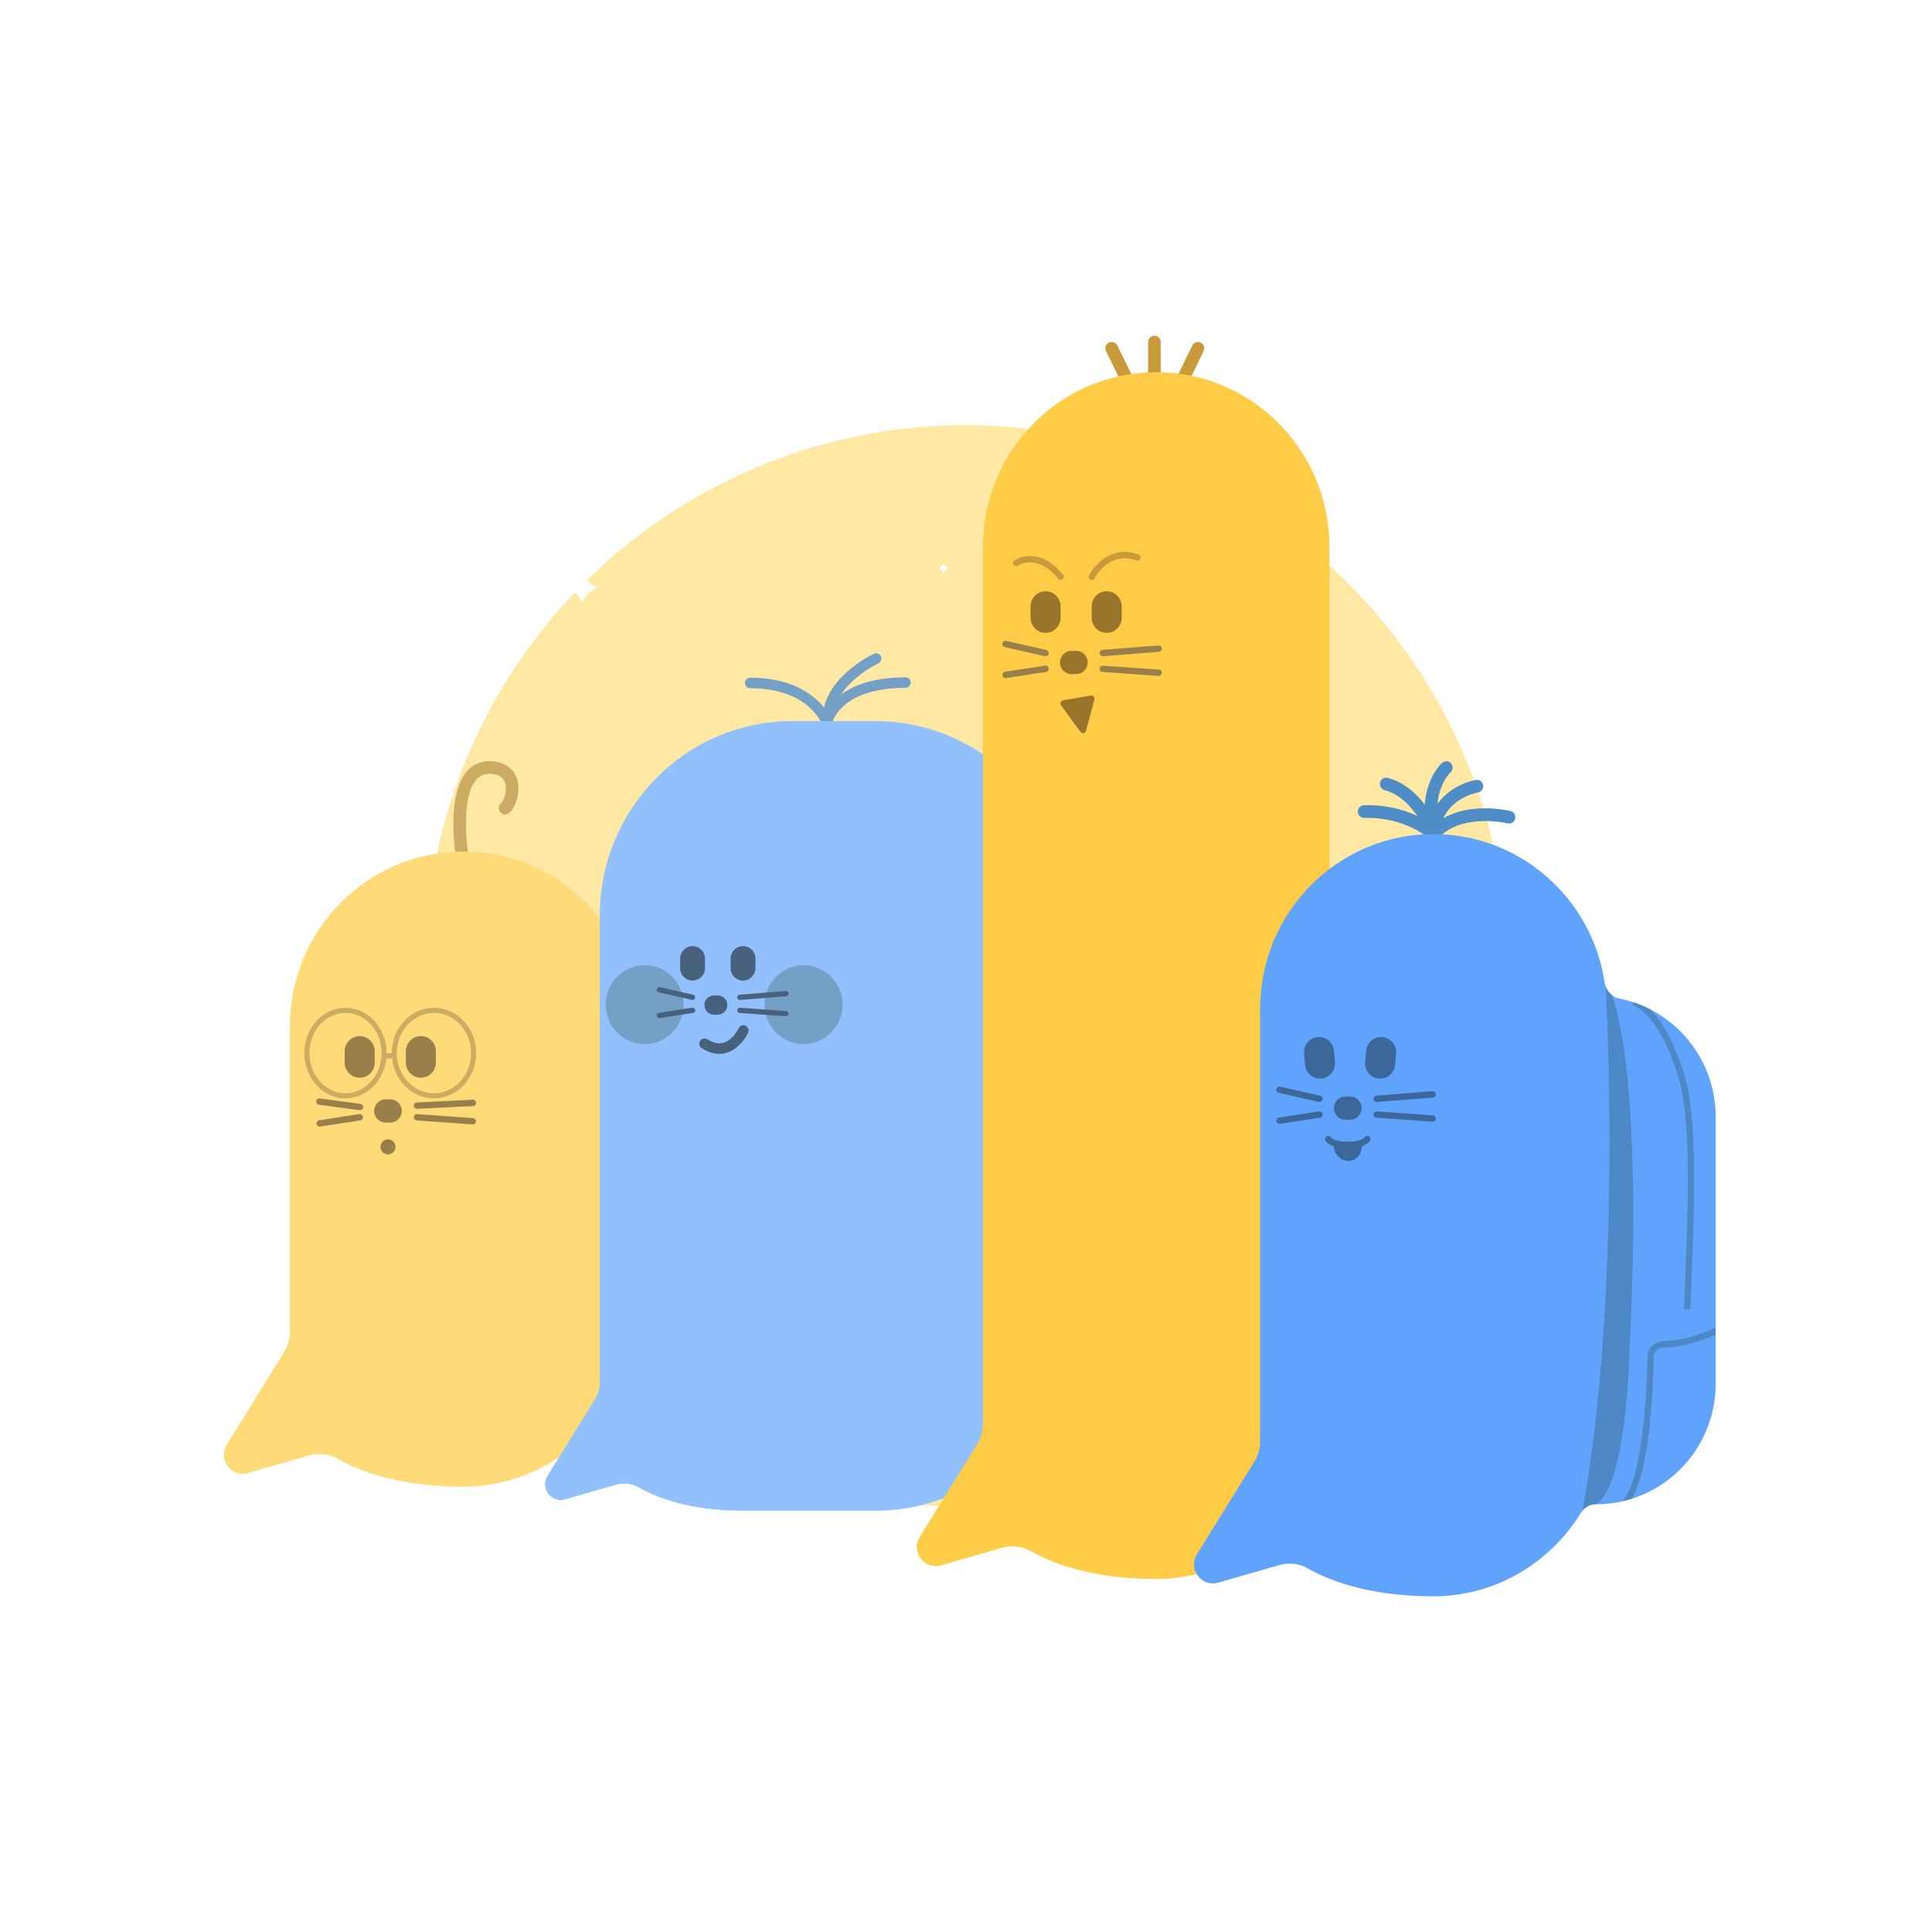 <svg width="259" height="259" viewBox="0 0 259 259" fill="none" xmlns="http://www.w3.org/2000/svg">
<g filter="url(#filter0_f_6355_23550)">
<circle cx="129.5" cy="129.5" r="72.5" fill="#FFE8A3"/>
</g>
<g clip-path="url(#clip0_6355_23550)">
<path d="M61.992 115.894C61.586 115.894 61.231 115.604 61.164 115.187C61.105 114.838 59.728 106.664 62.583 103.42C63.436 102.441 64.567 101.981 65.91 102.049C68.284 102.211 69.069 103.633 69.322 104.459C69.829 106.102 69.153 108.248 68.224 108.997C67.861 109.295 67.329 109.227 67.034 108.861C66.746 108.495 66.805 107.958 67.169 107.66C67.49 107.405 68.047 106.051 67.709 104.961C67.481 104.212 66.856 103.811 65.809 103.743C64.998 103.701 64.339 103.956 63.841 104.535C61.924 106.715 62.456 112.743 62.819 114.881C62.895 115.34 62.591 115.783 62.135 115.868C62.084 115.868 62.034 115.877 61.992 115.877V115.894Z" fill="#CCAB62"/>
<path d="M38.869 137.572V175.888V178.528C38.869 179.481 38.599 180.427 38.101 181.235L30.398 193.667C29.165 195.651 31.015 198.12 33.244 197.473L41.428 195.114C42.746 194.731 44.148 194.919 45.339 195.6C47.838 197.03 53.21 199.304 62.095 199.304C74.78 199.304 85.32 188.822 85.32 175.888V137.572C85.32 124.638 74.924 114.157 62.095 114.157C49.266 114.157 38.869 124.638 38.869 137.572Z" fill="#FFDA79"/>
<path d="M52.01 154.764C52.565 154.764 53.015 154.31 53.015 153.75C53.015 153.191 52.565 152.737 52.01 152.737C51.455 152.737 51.005 153.191 51.005 153.75C51.005 154.31 51.455 154.764 52.01 154.764Z" fill="#997F4A"/>
<path d="M52.323 147.373H51.706C50.853 147.373 50.161 148.071 50.161 148.931C50.161 149.792 50.853 150.49 51.706 150.49H52.323C53.176 150.49 53.868 149.792 53.868 148.931C53.868 148.071 53.176 147.373 52.323 147.373Z" fill="#997F4A"/>
<path d="M63.394 150.736C63.394 150.736 63.377 150.736 63.36 150.736L55.868 150.2C55.632 150.183 55.463 149.978 55.48 149.748C55.497 149.51 55.725 149.34 55.928 149.357L63.419 149.893C63.655 149.91 63.824 150.114 63.807 150.344C63.79 150.566 63.605 150.736 63.385 150.736H63.394Z" fill="#997F4A"/>
<path d="M42.856 151.026C42.653 151.026 42.467 150.872 42.442 150.668C42.408 150.438 42.569 150.217 42.797 150.183L48.168 149.357C48.396 149.323 48.616 149.484 48.65 149.714C48.683 149.944 48.523 150.166 48.295 150.2L42.923 151.026C42.923 151.026 42.881 151.026 42.856 151.026Z" fill="#997F4A"/>
<path d="M56.425 138.901H56.417C55.306 138.901 54.407 139.808 54.407 140.927V142.452C54.407 143.571 55.306 144.478 56.417 144.478H56.425C57.535 144.478 58.435 143.571 58.435 142.452V140.927C58.435 139.808 57.535 138.901 56.425 138.901Z" fill="#997F4A"/>
<path d="M48.227 138.901H48.219C47.108 138.901 46.209 139.808 46.209 140.927V142.452C46.209 143.571 47.108 144.478 48.219 144.478H48.227C49.337 144.478 50.237 143.571 50.237 142.452V140.927C50.237 139.808 49.337 138.901 48.227 138.901Z" fill="#997F4A"/>
<path d="M46.316 147.245C43.276 147.245 40.801 144.521 40.801 141.174C40.801 137.828 43.276 135.103 46.316 135.103C49.357 135.103 51.831 137.828 51.831 141.174C51.831 144.521 49.357 147.245 46.316 147.245ZM46.316 135.784C43.648 135.784 41.477 138.203 41.477 141.174C41.477 144.146 43.648 146.564 46.316 146.564C48.985 146.564 51.156 144.146 51.156 141.174C51.156 138.203 48.985 135.784 46.316 135.784Z" fill="#CCAB62"/>
<path d="M58.175 147.245C55.058 147.245 52.516 144.521 52.516 141.174C52.516 137.828 55.05 135.103 58.175 135.103C61.3 135.103 63.833 137.828 63.833 141.174C63.833 144.521 61.3 147.245 58.175 147.245ZM58.175 135.784C55.43 135.784 53.192 138.203 53.192 141.174C53.192 144.146 55.421 146.564 58.175 146.564C60.928 146.564 63.158 144.146 63.158 141.174C63.158 138.203 60.919 135.784 58.175 135.784Z" fill="#CCAB62"/>
<path d="M52.694 141.2H51.655V141.881H52.694V141.2Z" fill="#CCAB62"/>
<path d="M55.895 148.65C55.667 148.65 55.481 148.471 55.472 148.241C55.464 148.003 55.641 147.807 55.869 147.799L63.369 147.424C63.606 147.407 63.8 147.594 63.808 147.833C63.817 148.071 63.639 148.267 63.411 148.276L55.912 148.65H55.895Z" fill="#997F4A"/>
<path d="M48.267 148.829C48.267 148.829 48.233 148.829 48.208 148.829L42.752 148.096C42.524 148.062 42.355 147.85 42.389 147.62C42.423 147.39 42.634 147.228 42.862 147.254L48.318 147.986C48.546 148.02 48.715 148.233 48.681 148.463C48.656 148.675 48.47 148.829 48.267 148.829Z" fill="#997F4A"/>
</g>
<g clip-path="url(#clip1_6355_23550)">
<path d="M110.85 97.546C110.557 97.546 110.299 97.363 110.195 97.088C110.125 96.897 108.298 92.261 100.562 92.261C100.179 92.261 99.865 91.943 99.865 91.555C99.865 91.167 100.179 90.85 100.562 90.85C106.714 90.85 109.581 93.573 110.767 95.274C111.806 93.524 114.533 90.8 121.397 90.8C121.78 90.8 122.094 91.118 122.094 91.506C122.094 91.894 121.78 92.212 121.397 92.212C112.706 92.212 111.569 96.799 111.527 96.996C111.457 97.299 111.199 97.525 110.892 97.546C110.878 97.546 110.864 97.546 110.85 97.546Z" fill="#75A0C6"/>
<path d="M110.974 97.158C110.59 97.158 110.277 96.841 110.277 96.452C110.277 90.892 116.875 87.766 117.161 87.638C117.517 87.476 117.928 87.638 118.089 87.984C118.249 88.337 118.096 88.753 117.747 88.923C117.684 88.951 111.679 91.802 111.679 96.452C111.679 96.841 111.365 97.158 110.981 97.158H110.974Z" fill="#75A0C6"/>
<path d="M106.216 96.671C91.96 96.671 80.402 108.365 80.402 122.789V127.545V183.125V185.312C80.402 186.103 80.179 186.886 79.767 187.556L73.399 197.852C72.381 199.496 73.908 201.543 75.75 201.007L82.508 199.052C83.597 198.734 84.754 198.889 85.738 199.454C87.802 200.64 92.239 202.524 99.576 202.524C99.632 202.524 112.306 202.524 117.356 202.524C131.605 202.524 143.17 190.831 143.17 176.414V127.538V126.43V122.789C143.17 108.365 131.612 96.671 117.356 96.671C112.306 96.671 111.259 96.671 106.209 96.671H106.216Z" fill="#91C0FD"/>
<path d="M96.223 133.445H95.714C95.009 133.445 94.438 134.023 94.438 134.737C94.438 135.45 95.009 136.028 95.714 136.028H96.223C96.928 136.028 97.5 135.45 97.5 134.737C97.5 134.023 96.928 133.445 96.223 133.445Z" fill="#48617C"/>
<path d="M99.612 126.833H99.605C98.688 126.833 97.945 127.585 97.945 128.513V129.776C97.945 130.703 98.688 131.455 99.605 131.455H99.612C100.528 131.455 101.272 130.703 101.272 129.776V128.513C101.272 127.585 100.528 126.833 99.612 126.833Z" fill="#48617C"/>
<path d="M92.848 126.833H92.841C91.925 126.833 91.181 127.585 91.181 128.513V129.776C91.181 130.703 91.925 131.455 92.841 131.455H92.848C93.765 131.455 94.508 130.703 94.508 129.776V128.513C94.508 127.585 93.765 126.833 92.848 126.833Z" fill="#48617C"/>
<path d="M96.41 141.285C96.096 141.285 95.775 141.243 95.433 141.144C94.799 140.968 94.143 140.558 94.073 140.516C93.745 140.311 93.648 139.874 93.85 139.542C94.052 139.21 94.485 139.112 94.813 139.316C94.966 139.408 95.433 139.683 95.81 139.782C97.819 140.347 98.977 137.947 99.025 137.841C99.193 137.489 99.604 137.34 99.953 137.51C100.302 137.679 100.448 138.095 100.288 138.448C99.793 139.521 98.412 141.285 96.417 141.285H96.41Z" fill="#48617C"/>
<path d="M107.725 139.973C110.614 139.973 112.956 137.603 112.956 134.68C112.956 131.757 110.614 129.387 107.725 129.387C104.836 129.387 102.494 131.757 102.494 134.68C102.494 137.603 104.836 139.973 107.725 139.973Z" fill="#75A0C6"/>
<path d="M86.423 139.973C89.312 139.973 91.654 137.603 91.654 134.68C91.654 131.757 89.312 129.387 86.423 129.387C83.534 129.387 81.192 131.757 81.192 134.68C81.192 137.603 83.534 139.973 86.423 139.973Z" fill="#75A0C6"/>
<path d="M99.182 134.052C99 134.052 98.847 133.911 98.833 133.727C98.819 133.53 98.959 133.361 99.154 133.346L105.341 132.852C105.515 132.838 105.703 132.979 105.717 133.177C105.731 133.375 105.592 133.544 105.396 133.558L99.21 134.052C99.21 134.052 99.189 134.052 99.182 134.052Z" fill="#48617C"/>
<path d="M105.369 136.239C105.369 136.239 105.355 136.239 105.341 136.239L99.154 135.795C98.959 135.781 98.819 135.611 98.833 135.421C98.847 135.223 99.035 135.075 99.203 135.096L105.39 135.541C105.585 135.555 105.724 135.724 105.71 135.915C105.696 136.098 105.543 136.239 105.362 136.239H105.369Z" fill="#48617C"/>
<path d="M92.84 134.051C92.84 134.051 92.791 134.051 92.763 134.044L88.327 133.035C88.139 132.993 88.02 132.802 88.062 132.612C88.104 132.421 88.293 132.301 88.481 132.344L92.917 133.353C93.105 133.395 93.224 133.586 93.182 133.776C93.147 133.938 93.001 134.051 92.84 134.051Z" fill="#48617C"/>
<path d="M88.403 136.479C88.235 136.479 88.082 136.352 88.061 136.183C88.033 135.992 88.165 135.809 88.354 135.781L92.79 135.096C92.978 135.068 93.16 135.202 93.188 135.393C93.215 135.583 93.083 135.767 92.894 135.795L88.458 136.479C88.458 136.479 88.424 136.479 88.403 136.479Z" fill="#48617C"/>
</g>
<g clip-path="url(#clip2_6355_23550)">
<path d="M154.758 50.858C154.294 50.858 153.914 50.475 153.914 50.007V45.852C153.914 45.383 154.294 45 154.758 45C155.223 45 155.603 45.383 155.603 45.852V50.007C155.603 50.475 155.223 50.858 154.758 50.858Z" fill="#C99A3A"/>
<path d="M158.745 51.344C158.618 51.344 158.491 51.318 158.373 51.259C157.951 51.054 157.782 50.543 157.985 50.118L159.834 46.32C160.037 45.894 160.544 45.724 160.966 45.928C161.388 46.133 161.557 46.644 161.354 47.069L159.505 50.867C159.361 51.165 159.057 51.344 158.745 51.344Z" fill="#C99A3A"/>
<path d="M150.882 51.344C150.569 51.344 150.265 51.165 150.122 50.867L148.272 47.069C148.07 46.644 148.238 46.133 148.661 45.928C149.083 45.724 149.59 45.894 149.792 46.32L151.642 50.118C151.845 50.543 151.676 51.054 151.254 51.259C151.135 51.318 151.009 51.344 150.882 51.344Z" fill="#C99A3A"/>
<path d="M131.772 73.311V188.26V190.899C131.772 191.853 131.501 192.798 131.003 193.607L123.301 206.039C122.067 208.023 123.917 210.492 126.147 209.845L134.331 207.486C135.648 207.103 137.05 207.29 138.241 207.971C140.741 209.402 146.112 211.675 154.997 211.675C167.682 211.675 178.223 201.194 178.223 188.26V73.311C178.223 60.378 167.826 49.896 154.997 49.896C142.168 49.896 131.772 60.378 131.772 73.311Z" fill="#FFCC47"/>
<path d="M144.262 87.25H143.645C142.792 87.25 142.1 87.948 142.1 88.808C142.1 89.669 142.792 90.366 143.645 90.366H144.262C145.116 90.366 145.807 89.669 145.807 88.808C145.807 87.948 145.116 87.25 144.262 87.25Z" fill="#99752C"/>
<path d="M147.841 87.974C147.622 87.974 147.436 87.803 147.419 87.582C147.402 87.344 147.571 87.139 147.808 87.122L155.299 86.526C155.51 86.518 155.738 86.679 155.755 86.918C155.772 87.156 155.603 87.361 155.366 87.377L147.875 87.974C147.875 87.974 147.85 87.974 147.841 87.974Z" fill="#997F4A"/>
<path d="M155.333 90.613C155.333 90.613 155.316 90.613 155.299 90.613L147.808 90.076C147.571 90.059 147.402 89.855 147.419 89.625C147.436 89.387 147.656 89.217 147.867 89.234L155.358 89.77C155.595 89.787 155.763 89.991 155.747 90.221C155.73 90.443 155.544 90.613 155.324 90.613H155.333Z" fill="#997F4A"/>
<path d="M140.166 87.974C140.166 87.974 140.106 87.974 140.073 87.965L134.701 86.748C134.473 86.697 134.33 86.467 134.38 86.237C134.431 86.007 134.659 85.862 134.887 85.913L140.258 87.131C140.486 87.182 140.63 87.412 140.579 87.642C140.537 87.838 140.36 87.974 140.166 87.974Z" fill="#997F4A"/>
<path d="M134.795 90.902C134.592 90.902 134.407 90.749 134.381 90.545C134.347 90.315 134.508 90.094 134.736 90.059L140.107 89.234C140.335 89.2 140.555 89.361 140.589 89.591C140.623 89.821 140.462 90.042 140.234 90.076L134.863 90.902C134.863 90.902 134.82 90.902 134.795 90.902Z" fill="#997F4A"/>
<path d="M148.368 79.263H148.359C147.249 79.263 146.349 80.171 146.349 81.29V82.814C146.349 83.933 147.249 84.84 148.359 84.84H148.368C149.478 84.84 150.378 83.933 150.378 82.814V81.29C150.378 80.171 149.478 79.263 148.368 79.263Z" fill="#99752C"/>
<path d="M140.173 79.263H140.164C139.054 79.263 138.154 80.171 138.154 81.29V82.814C138.154 83.933 139.054 84.84 140.164 84.84H140.173C141.283 84.84 142.183 83.933 142.183 82.814V81.29C142.183 80.171 141.283 79.263 140.173 79.263Z" fill="#99752C"/>
<path d="M142.504 93.883L146.237 93.245C146.541 93.194 146.794 93.475 146.718 93.773L145.595 97.97C145.502 98.311 145.054 98.396 144.852 98.115L142.242 94.564C142.056 94.309 142.2 93.943 142.512 93.892L142.504 93.883Z" fill="#99752C"/>
<path d="M146.348 77.756C146.281 77.756 146.213 77.739 146.154 77.705C145.943 77.595 145.867 77.339 145.968 77.135C145.993 77.092 148.248 72.767 152.64 74.325C152.86 74.402 152.978 74.649 152.902 74.87C152.826 75.091 152.589 75.21 152.361 75.134C148.662 73.831 146.804 77.382 146.72 77.535C146.644 77.68 146.5 77.765 146.348 77.765V77.756Z" fill="#C99A3A"/>
<path d="M142.183 77.756C142.048 77.756 141.921 77.696 141.837 77.577C141.744 77.441 139.463 74.248 136.423 75.832C136.22 75.942 135.958 75.857 135.857 75.644C135.747 75.431 135.832 75.176 136.034 75.074C139.734 73.149 142.504 77.049 142.529 77.083C142.664 77.279 142.614 77.543 142.428 77.679C142.352 77.73 142.267 77.756 142.183 77.756Z" fill="#C99A3A"/>
</g>
<g clip-path="url(#clip3_6355_23550)">
<path d="M192.158 112.676C191.938 112.676 191.719 112.59 191.567 112.429C191.541 112.403 188.509 109.517 182.893 109.644C182.428 109.644 182.04 109.287 182.031 108.81C182.023 108.333 182.386 107.95 182.859 107.941C187.732 107.822 190.857 109.712 192.124 110.675C196.026 107.184 202.216 108.657 202.495 108.725C202.951 108.835 203.222 109.295 203.112 109.755C203.002 110.215 202.537 110.496 202.09 110.377C202.031 110.36 195.95 108.921 192.791 112.395C192.639 112.565 192.42 112.667 192.192 112.667H192.175L192.158 112.676Z" fill="#4F8DC6"/>
<path d="M192.13 112.369C191.783 112.369 191.471 112.156 191.344 111.824C191.327 111.773 189.41 106.928 185.618 105.923C185.171 105.804 184.9 105.335 185.019 104.884C185.137 104.433 185.601 104.16 186.049 104.28C188.904 105.037 190.821 107.404 191.885 109.167C193.194 106.161 196.175 104.85 197.847 104.561C198.312 104.475 198.743 104.799 198.819 105.259C198.895 105.719 198.591 106.161 198.126 106.238C197.932 106.272 193.464 107.115 192.966 111.611C192.924 112.002 192.62 112.309 192.24 112.36C192.206 112.36 192.164 112.36 192.13 112.36V112.369Z" fill="#4F8DC6"/>
<path d="M192.131 112.368C191.743 112.368 191.388 112.096 191.304 111.696C189.952 105.301 193.196 102.381 193.339 102.261C193.694 101.955 194.226 101.989 194.53 102.346C194.834 102.704 194.8 103.232 194.446 103.547C194.336 103.649 191.827 105.991 192.959 111.347C193.052 111.806 192.765 112.258 192.309 112.36C192.25 112.377 192.191 112.377 192.131 112.377V112.368Z" fill="#4F8DC6"/>
<path d="M217.063 133.86C216.033 133.655 215.273 132.778 215.112 131.722C213.432 120.457 203.795 111.815 192.157 111.815C179.328 111.815 168.932 122.297 168.932 135.23V190.585V193.224C168.932 194.178 168.661 195.123 168.163 195.932L160.461 208.363C159.228 210.347 161.077 212.816 163.307 212.169L171.491 209.811C172.808 209.428 174.21 209.615 175.401 210.296C177.901 211.727 183.272 214 192.157 214C200.468 214 207.849 209.504 211.962 202.761C212.385 202.071 213.136 201.662 213.939 201.662C222.806 201.662 230.002 194.416 230.002 185.476V149.731C230.002 141.872 224.436 135.324 217.063 133.86Z" fill="#5FA3FC"/>
<path d="M180.983 146.998H180.367C179.513 146.998 178.821 147.696 178.821 148.556C178.821 149.417 179.513 150.115 180.367 150.115H180.983C181.837 150.115 182.529 149.417 182.529 148.556C182.529 147.696 181.837 146.998 180.983 146.998Z" fill="#3C6899"/>
<path d="M184.563 147.73C184.343 147.73 184.157 147.56 184.141 147.338C184.124 147.1 184.293 146.896 184.529 146.879L192.02 146.283C192.231 146.266 192.46 146.436 192.476 146.674C192.493 146.913 192.324 147.117 192.088 147.134L184.597 147.73C184.597 147.73 184.571 147.73 184.563 147.73Z" fill="#3C6899"/>
<path d="M192.054 150.37C192.054 150.37 192.037 150.37 192.02 150.37L184.529 149.834C184.293 149.817 184.124 149.612 184.141 149.382C184.157 149.144 184.385 148.974 184.588 148.991L192.079 149.527C192.316 149.544 192.485 149.749 192.468 149.979C192.451 150.2 192.265 150.37 192.046 150.37H192.054Z" fill="#3C6899"/>
<path d="M176.887 147.73C176.887 147.73 176.828 147.73 176.794 147.722L171.423 146.504C171.195 146.453 171.051 146.223 171.102 145.993C171.152 145.763 171.38 145.619 171.608 145.67L176.98 146.887C177.208 146.938 177.352 147.168 177.301 147.398C177.259 147.594 177.081 147.73 176.887 147.73Z" fill="#3C6899"/>
<path d="M171.516 150.66C171.314 150.66 171.128 150.506 171.103 150.302C171.069 150.072 171.229 149.851 171.457 149.817L176.829 148.991C177.057 148.957 177.276 149.118 177.31 149.348C177.344 149.578 177.184 149.8 176.955 149.834L171.584 150.66C171.584 150.66 171.542 150.66 171.516 150.66Z" fill="#3C6899"/>
<path d="M185.326 139.034L185.317 139.033C184.211 138.936 183.236 139.761 183.14 140.876L183.008 142.394C182.911 143.509 183.729 144.492 184.835 144.589L184.843 144.59C185.949 144.688 186.924 143.863 187.021 142.748L187.153 141.23C187.25 140.115 186.431 139.132 185.326 139.034Z" fill="#3C6899"/>
<path d="M176.656 139.026L176.647 139.027C175.541 139.124 174.723 140.107 174.82 141.222L174.952 142.741C175.048 143.856 176.023 144.68 177.129 144.583L177.138 144.582C178.244 144.484 179.062 143.502 178.965 142.387L178.833 140.868C178.736 139.753 177.762 138.929 176.656 139.026Z" fill="#3C6899"/>
<path d="M180.67 153.912C178.322 153.912 177.765 153.078 177.68 152.907C177.571 152.703 177.647 152.439 177.858 152.328C178.06 152.218 178.322 152.294 178.432 152.507C178.432 152.507 178.854 153.061 180.679 153.061C182.503 153.061 182.934 152.49 182.934 152.49C183.043 152.286 183.297 152.209 183.499 152.32C183.702 152.43 183.778 152.694 183.668 152.907C183.584 153.078 183.018 153.912 180.679 153.912H180.67Z" fill="#3C6899"/>
<path d="M178.727 153.146C178.727 153.146 178.617 155.479 180.745 155.632C180.745 155.632 182.78 155.751 182.62 152.822C182.62 152.822 180.948 153.827 178.727 153.146Z" fill="#3C6899"/>
<path d="M218.432 181.423C220.248 145.712 216.718 135.001 216.067 133.375C215.713 133.094 215.426 132.71 215.257 132.276C215.434 135.503 217.368 174.058 212.149 202.497C212.368 202.233 212.639 202.02 212.934 201.875C213.23 201.731 213.559 201.654 213.905 201.645C218.069 199.432 218.432 181.423 218.432 181.423Z" fill="#4E87C6"/>
<path d="M225 144.367C226.715 149.962 226.394 160.809 225.752 175.514L226.597 175.548C227.239 160.75 227.559 149.842 225.803 144.112C224.283 139.156 222.534 136.602 221.191 135.291C220.474 134.925 219.713 134.61 218.936 134.354L218.869 134.763C218.869 134.763 222.264 135.495 224.992 144.367H225Z" fill="#4E87C6"/>
<path d="M222.99 180.648C225.87 180.631 228.877 179.413 229.992 178.911V177.974C229.493 178.213 226.098 179.78 222.99 179.797C221.816 179.797 220.879 180.716 220.854 181.874C220.634 192.245 219.376 199.372 217.467 201.237C217.906 201.134 218.345 201.024 218.776 200.888C221.014 197.099 221.571 187.681 221.698 181.891C221.715 181.202 222.281 180.657 222.99 180.648Z" fill="#4E87C6"/>
</g>
<path d="M76 78.763V78.763C76.942 78.391 77.687 77.645 78.059 76.704V76.704V76.704C78.43 77.646 79.175 78.391 80.117 78.763V78.763V78.763C79.175 79.134 78.43 79.879 78.059 80.821V80.821V80.821C77.687 79.879 76.942 79.134 76 78.763V78.763Z" fill="white"/>
<path d="M79.69 72.029V72.029C80.161 71.844 80.534 71.471 80.72 71V71V71C80.905 71.471 81.278 71.844 81.749 72.029V72.029V72.029C81.278 72.215 80.905 72.588 80.72 73.059V73.059V73.059C80.534 72.588 80.161 72.215 79.69 72.029V72.029Z" fill="white"/>
<path d="M125.797 76.204V76.204C126.117 76.078 126.37 75.824 126.497 75.504V75.504V75.504C126.623 75.824 126.876 76.078 127.196 76.204V76.204V76.204C126.876 76.33 126.623 76.583 126.497 76.903V76.903V76.903C126.37 76.583 126.117 76.33 125.797 76.204V76.204Z" fill="white"/>
<defs>
<filter id="filter0_f_6355_23550" x="0.058" y="0.058" width="258.884" height="258.884" filterUnits="userSpaceOnUse" color-interpolation-filters="sRGB">
<feFlood flood-opacity="0" result="BackgroundImageFix"/>
<feBlend mode="normal" in="SourceGraphic" in2="BackgroundImageFix" result="shape"/>
<feGaussianBlur stdDeviation="28.471" result="effect1_foregroundBlur_6355_23550"/>
</filter>
<clipPath id="clip0_6355_23550">
<rect width="55.319" height="97.255" fill="white" transform="translate(30 102.049)"/>
</clipPath>
<clipPath id="clip1_6355_23550">
<rect width="70.099" height="114.948" fill="white" transform="translate(73.073 87.575)"/>
</clipPath>
<clipPath id="clip2_6355_23550">
<rect width="55.319" height="166.675" fill="white" transform="translate(122.901 45)"/>
</clipPath>
<clipPath id="clip3_6355_23550">
<rect width="69.938" height="111.951" fill="white" transform="translate(160.062 102.049)"/>
</clipPath>
</defs>
</svg>
